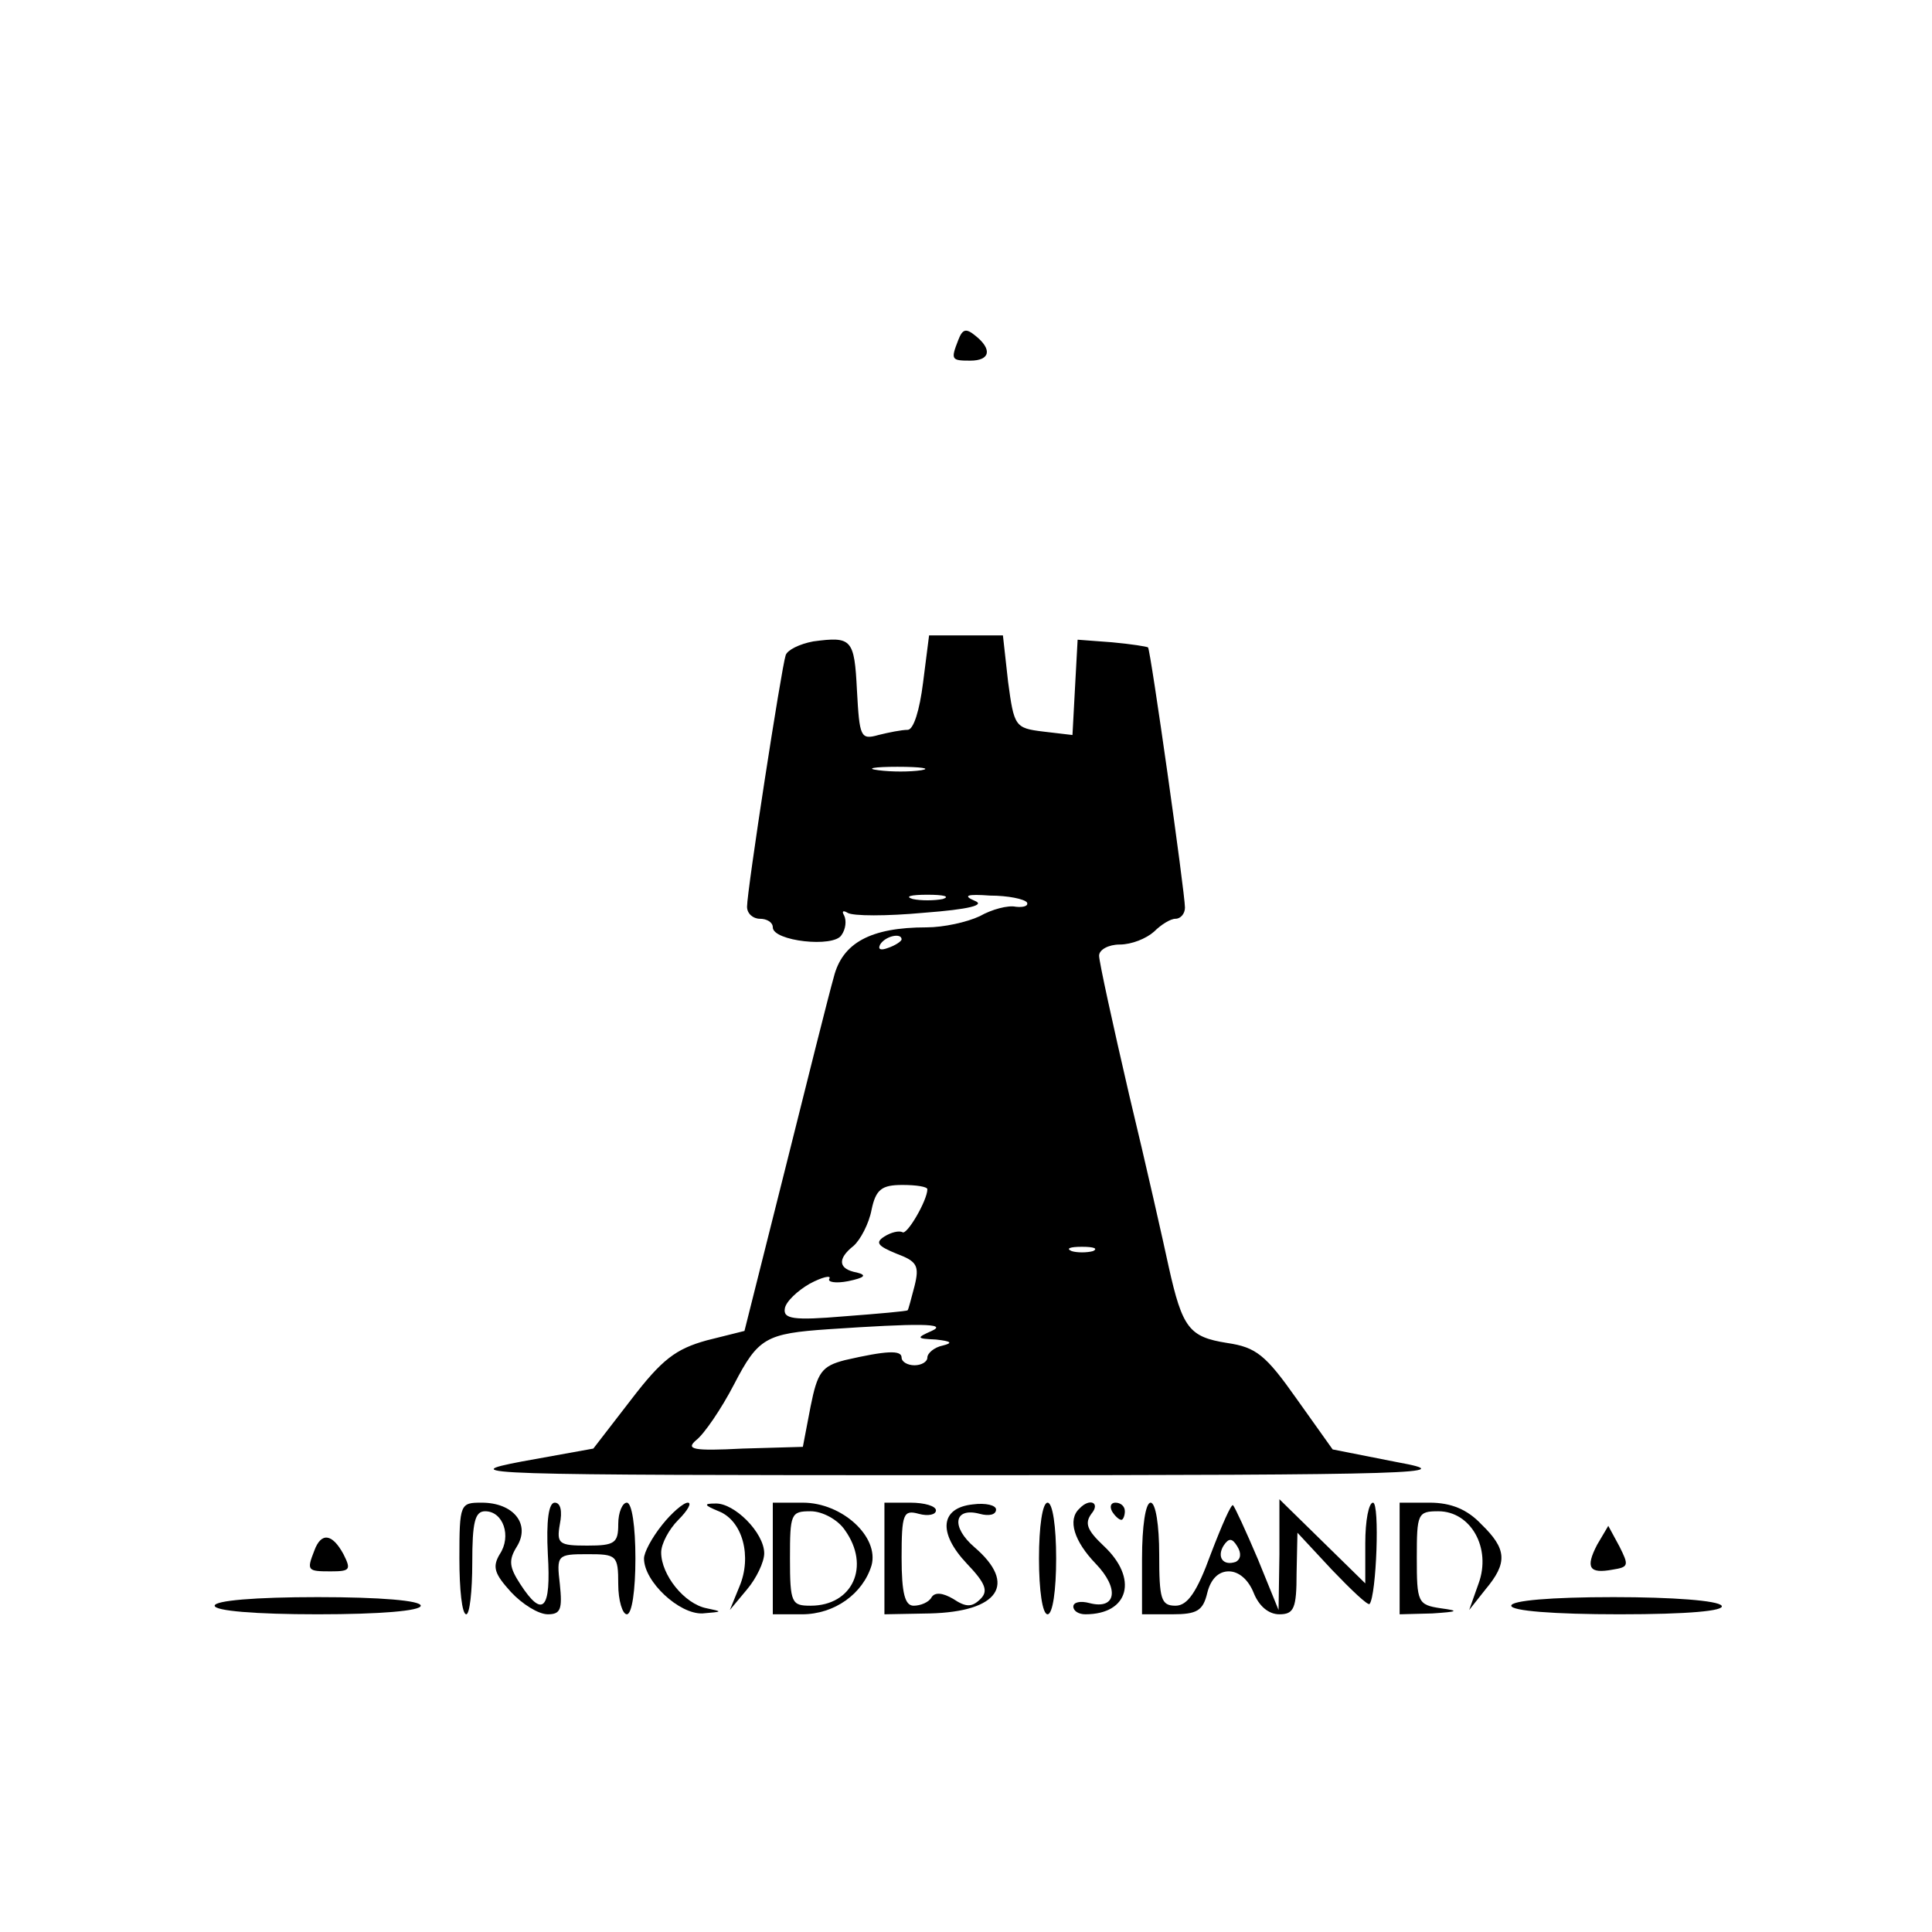 <?xml version="1.0" standalone="no"?>
<!DOCTYPE svg PUBLIC "-//W3C//DTD SVG 20010904//EN"
 "http://www.w3.org/TR/2001/REC-SVG-20010904/DTD/svg10.dtd">
<svg version="1.0" xmlns="http://www.w3.org/2000/svg"
 width="225pt" height="225pt" viewBox="0 0 225 225"
 preserveAspectRatio="xMidYMid meet">

<g transform="translate(0,225) scale(0.1,-0.1)"
fill="#000000" stroke="none">
<path d="M1116 1854 c-9 -23 -8 -24 14 -24 23 0 26 13 6 29 -11 9 -15 8 -20
-5z"/>
<path d="M947 1503 c-16 -3 -30 -10 -32 -16 -5 -15 -45 -274 -45 -293 0 -8 7
-14 15 -14 8 0 15 -4 15 -10 0 -16 71 -24 80 -9 5 7 6 17 3 23 -3 5 -1 6 4 3
6 -4 46 -4 89 0 53 4 72 9 59 14 -14 6 -9 8 18 6 21 0 40 -4 43 -8 2 -4 -4 -6
-13 -5 -9 2 -28 -3 -42 -11 -15 -7 -42 -13 -62 -13 -65 0 -98 -18 -108 -58 -6
-21 -31 -121 -57 -225 l-47 -187 -44 -11 c-36 -10 -52 -22 -88 -69 l-44 -57
-83 -15 c-79 -15 -54 -16 507 -16 547 0 584 2 513 15 l-76 15 -42 59 c-36 51
-47 60 -81 65 -44 7 -52 17 -68 89 -6 28 -26 117 -46 200 -19 82 -35 155 -35
162 0 7 11 13 24 13 14 0 31 7 40 15 8 8 19 15 25 15 6 0 11 6 11 13 0 17 -40
300 -43 303 -1 1 -20 4 -42 6 l-40 3 -3 -55 -3 -56 -34 4 c-33 4 -34 6 -41 58
l-6 54 -43 0 -43 0 -7 -55 c-4 -32 -11 -55 -18 -55 -7 0 -22 -3 -34 -6 -21 -6
-22 -2 -25 52 -3 60 -6 63 -51 57z m126 -150 c-13 -2 -35 -2 -50 0 -16 2 -5 4
22 4 28 0 40 -2 28 -4z m25 -150 c-10 -2 -26 -2 -35 0 -10 3 -2 5 17 5 19 0
27 -2 18 -5z m-48 -47 c0 -2 -7 -7 -16 -10 -8 -3 -12 -2 -9 4 6 10 25 14 25 6z
m30 -291 c0 -13 -24 -54 -29 -50 -4 2 -13 0 -21 -5 -11 -7 -8 -11 14 -20 24
-9 27 -14 21 -38 -4 -15 -7 -27 -8 -28 -1 -1 -34 -4 -74 -7 -59 -5 -71 -3 -69
9 1 8 15 21 29 29 15 8 25 10 23 6 -3 -4 7 -6 22 -3 19 4 22 7 10 10 -22 4
-23 16 -4 31 8 7 18 26 21 42 5 24 12 29 36 29 16 0 29 -2 29 -5z m193 -72
c-7 -2 -19 -2 -25 0 -7 3 -2 5 12 5 14 0 19 -2 13 -5z m-188 -93 c-18 -8 -18
-9 5 -10 18 -2 20 -4 8 -7 -10 -2 -18 -9 -18 -14 0 -5 -7 -9 -15 -9 -8 0 -15
4 -15 9 0 9 -18 8 -66 -3 -27 -7 -32 -14 -40 -54 l-9 -47 -70 -2 c-58 -3 -67
-1 -54 10 9 7 29 36 44 65 28 54 37 59 110 64 104 7 140 7 120 -2z"/>
<path d="M535 435 c0 -36 3 -65 8 -65 4 0 7 27 7 60 0 47 3 60 15 60 21 0 31
-29 17 -50 -9 -15 -6 -23 13 -44 13 -14 32 -26 43 -26 15 0 17 6 14 35 -4 34
-3 35 32 35 34 0 36 -1 36 -35 0 -19 5 -35 10 -35 6 0 10 28 10 65 0 37 -4 65
-10 65 -5 0 -10 -11 -10 -25 0 -22 -4 -25 -36 -25 -33 0 -36 2 -32 25 3 15 1
25 -6 25 -7 0 -10 -21 -8 -60 4 -65 -6 -75 -32 -35 -13 20 -14 28 -4 44 16 26
-4 51 -41 51 -25 0 -26 -1 -26 -65z"/>
<path d="M771 474 c-12 -15 -21 -32 -21 -39 0 -27 41 -65 68 -64 24 2 24 2 5
6 -26 5 -53 39 -53 65 0 10 9 27 20 38 11 11 16 20 11 20 -5 0 -19 -12 -30
-26z"/>
<path d="M837 490 c28 -11 39 -53 24 -88 l-11 -27 20 24 c11 13 20 32 20 42 0
24 -35 59 -57 58 -14 0 -13 -2 4 -9z"/>
<path d="M900 435 l0 -65 34 0 c38 0 71 24 81 57 9 33 -34 73 -80 73 l-35 0 0
-65z m84 33 c30 -42 9 -88 -40 -88 -22 0 -24 3 -24 55 0 52 1 55 24 55 14 0
32 -10 40 -22z"/>
<path d="M1030 435 l0 -65 53 1 c80 2 102 34 52 77 -28 24 -24 47 6 39 11 -3
19 -1 19 5 0 5 -12 8 -27 6 -38 -4 -41 -33 -7 -69 22 -23 25 -32 16 -41 -10
-10 -17 -10 -32 0 -12 7 -21 8 -25 2 -3 -6 -13 -10 -21 -10 -10 0 -14 14 -14
56 0 51 2 56 20 51 11 -3 20 -1 20 4 0 5 -13 9 -30 9 l-30 0 0 -65z"/>
<path d="M1210 435 c0 -37 4 -65 10 -65 6 0 10 28 10 65 0 37 -4 65 -10 65 -6
0 -10 -28 -10 -65z"/>
<path d="M1257 493 c-14 -13 -6 -38 19 -64 28 -29 24 -54 -7 -46 -11 3 -19 1
-19 -4 0 -5 6 -9 14 -9 51 0 62 42 21 80 -19 18 -22 26 -14 37 11 13 -2 19
-14 6z"/>
<path d="M1295 490 c3 -5 8 -10 11 -10 2 0 4 5 4 10 0 6 -5 10 -11 10 -5 0 -7
-4 -4 -10z"/>
<path d="M1330 435 l0 -65 35 0 c29 0 36 4 41 25 4 16 13 25 25 25 12 0 23
-10 29 -25 6 -15 17 -25 30 -25 17 0 20 7 20 48 l1 47 40 -43 c23 -24 42 -42
44 -40 8 10 12 118 4 118 -5 0 -9 -21 -9 -47 l0 -47 -50 49 -50 49 0 -64 -1
-65 -24 59 c-14 33 -27 61 -29 63 -2 2 -13 -23 -26 -57 -16 -44 -27 -60 -41
-60 -17 0 -19 8 -19 60 0 33 -4 60 -10 60 -6 0 -10 -28 -10 -65z m109 -4 c-15
-5 -22 6 -14 19 6 9 10 9 16 -1 5 -8 4 -15 -2 -18z"/>
<path d="M1630 435 l0 -65 38 1 c30 2 32 3 10 6 -27 4 -28 7 -28 59 0 51 1 54
25 54 38 0 62 -43 47 -84 l-11 -31 19 24 c26 31 25 47 -5 76 -16 17 -35 25
-60 25 l-35 0 0 -65z"/>
<path d="M1860 451 c-14 -27 -9 -34 18 -29 19 3 19 5 8 27 l-13 24 -13 -22z"/>
<path d="M366 444 c-9 -23 -8 -24 19 -24 23 0 24 2 15 20 -13 24 -26 26 -34 4z"/>
<path d="M250 380 c0 -6 47 -10 120 -10 73 0 120 4 120 10 0 6 -47 10 -120 10
-73 0 -120 -4 -120 -10z"/>
<path d="M1760 380 c0 -6 49 -10 126 -10 81 0 123 4 119 10 -4 6 -57 10 -126
10 -73 0 -119 -4 -119 -10z"/>
</g>
</svg>
